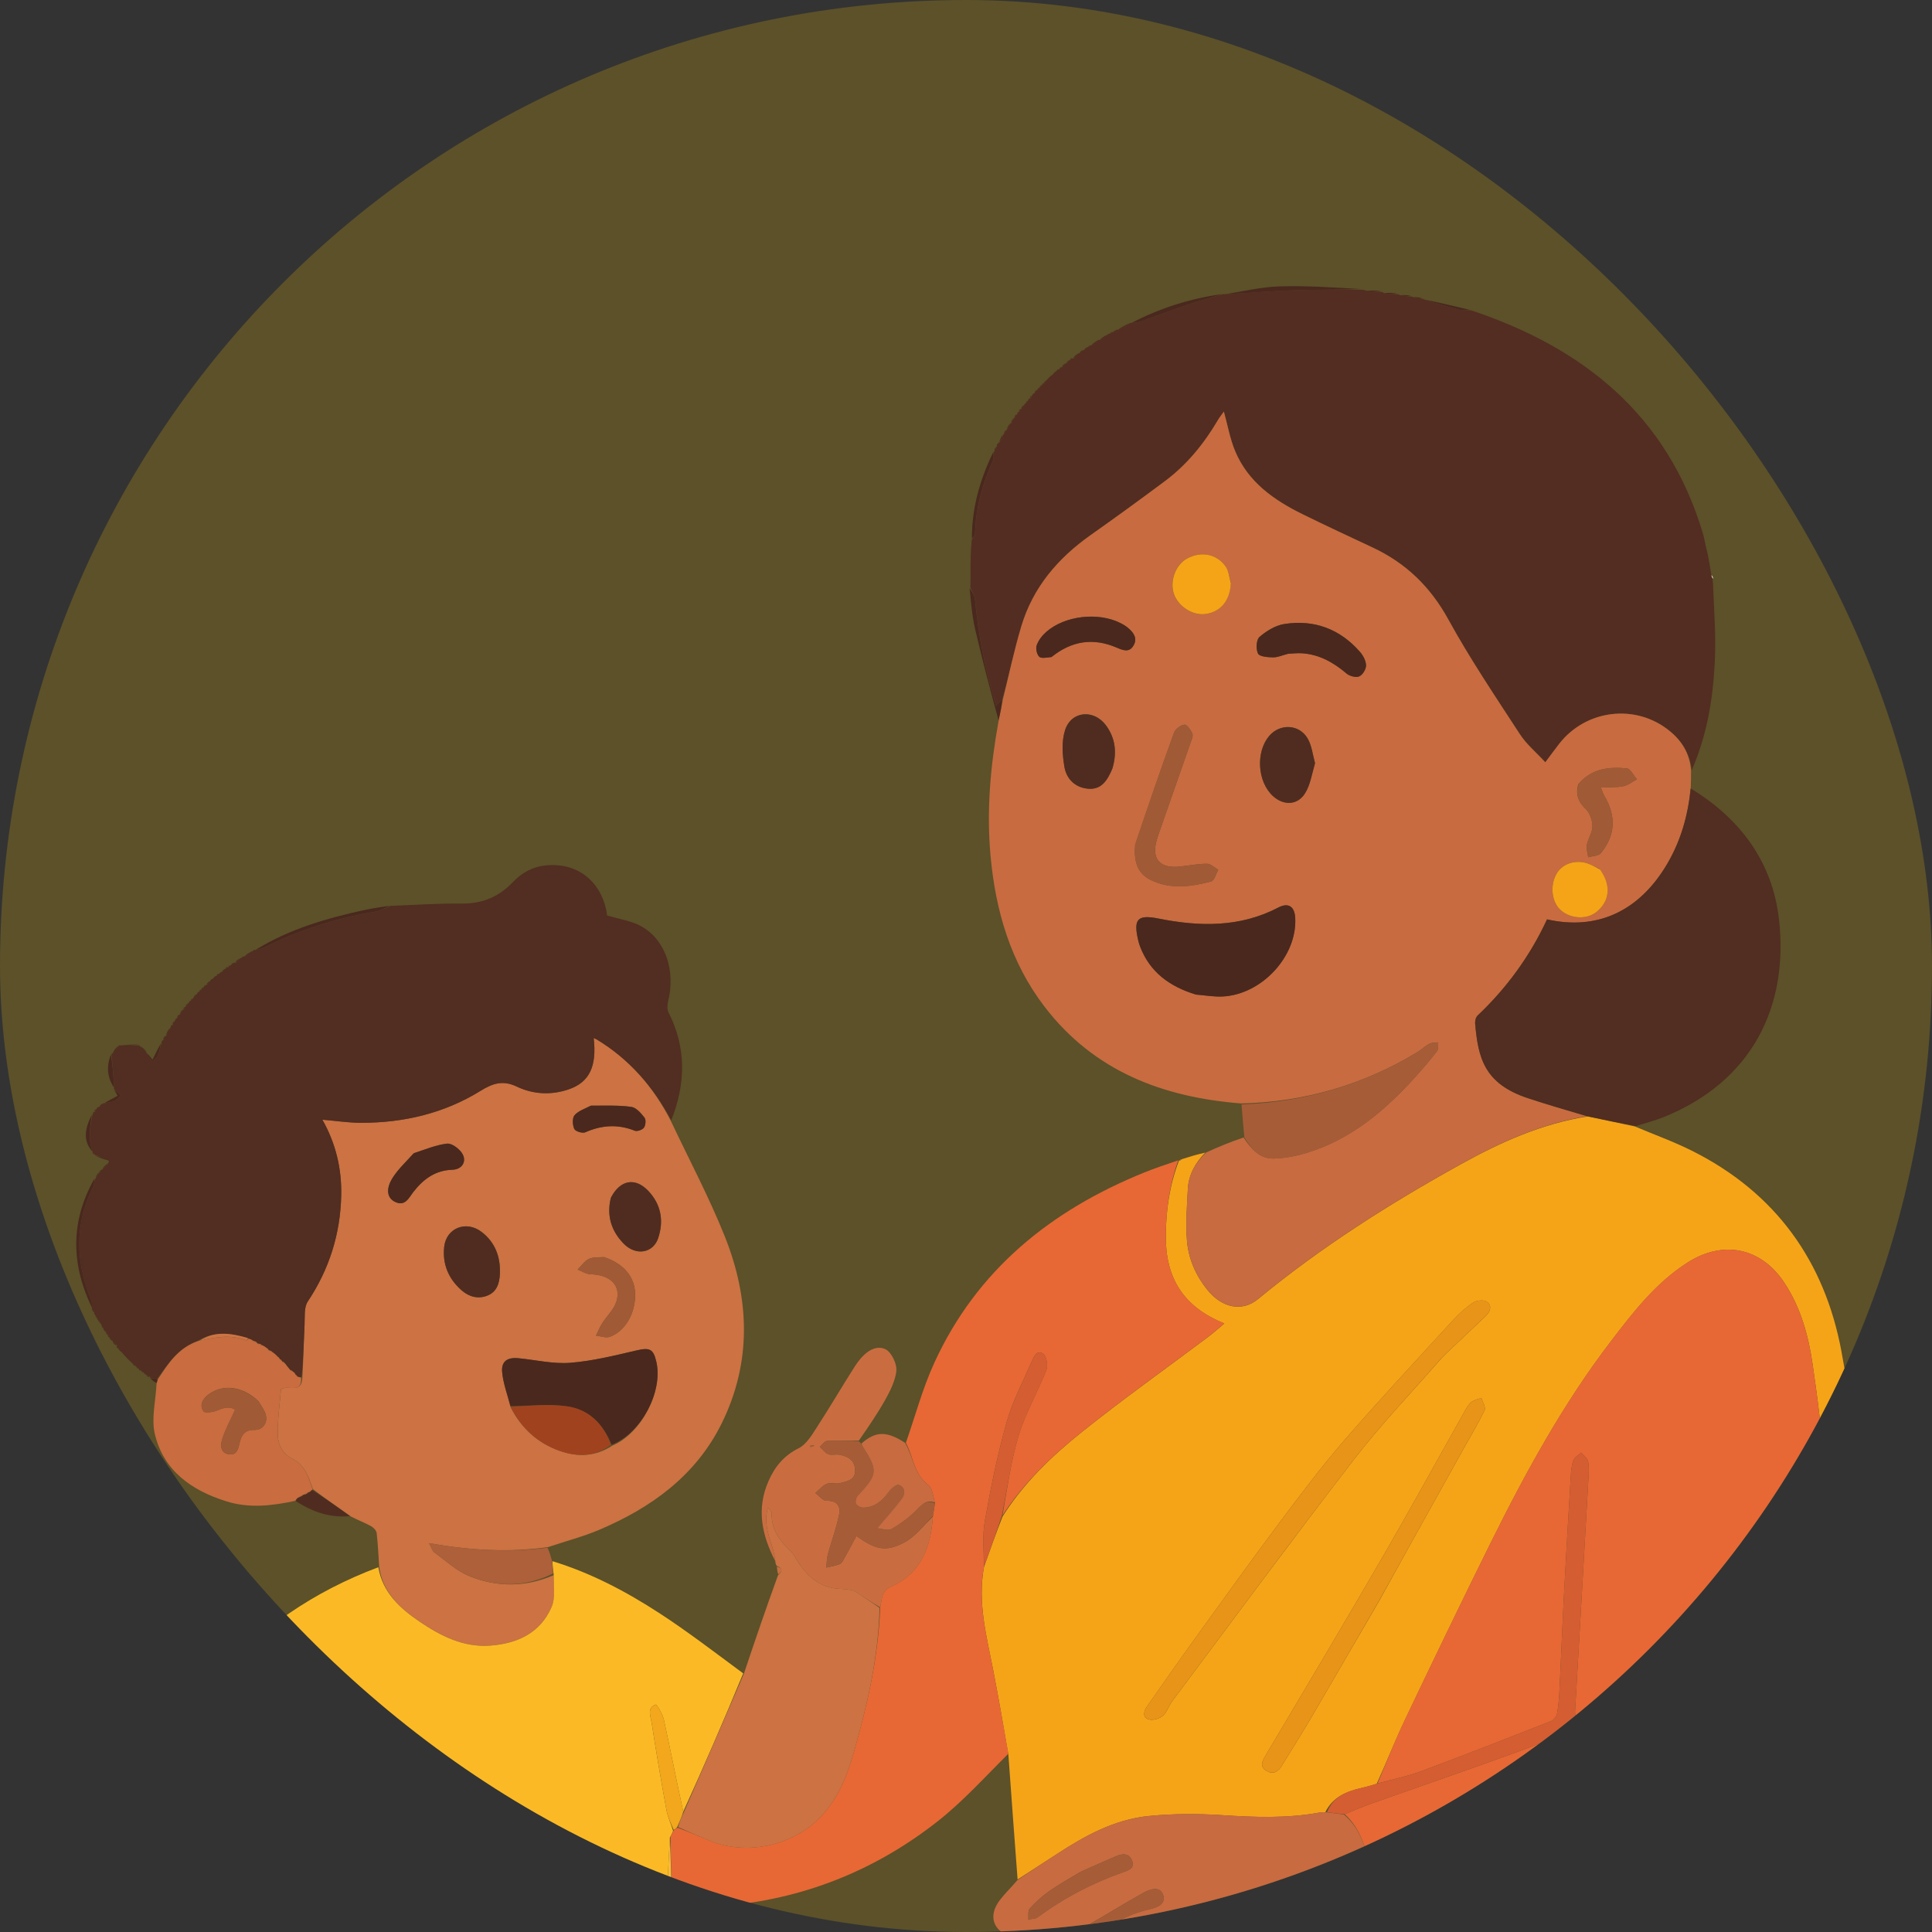 <svg width="88" height="88" viewBox="0 0 88 88" fill="none" xmlns="http://www.w3.org/2000/svg">
<rect x="0" y="0" width="88" height="88" fill="#333333" stroke="none"/>
<g clip-path="url(#clip0_6575_47464)">
<rect width="88" height="88" rx="44" fill="#FFCC00" fill-opacity="0.2"/>
<path d="M78.012 26.372C78.011 26.416 78.01 26.461 78.022 26.538C78.066 27.678 78.155 28.788 78.116 29.895C78.053 31.677 77.779 33.432 77.057 35.08C76.972 34.324 76.608 33.748 76.056 33.296C74.517 32.037 72.241 32.309 71.018 33.884C70.818 34.142 70.625 34.407 70.39 34.721C69.971 34.266 69.531 33.901 69.233 33.443C68.113 31.723 66.961 30.015 65.974 28.218C65.157 26.729 64.045 25.652 62.533 24.942C61.465 24.442 60.396 23.944 59.338 23.424C58.028 22.781 56.857 21.96 56.267 20.56C56.026 19.989 55.92 19.361 55.749 18.746C55.66 18.872 55.556 19 55.473 19.141C54.842 20.212 54.068 21.164 53.07 21.91C51.951 22.747 50.819 23.567 49.678 24.373C48.189 25.426 47.055 26.753 46.525 28.517C46.196 29.609 45.964 30.731 45.654 31.85C45.553 31.942 45.488 32.024 45.378 32.16C44.873 30.524 44.567 28.926 44.411 27.296C44.394 27.113 44.272 26.942 44.199 26.765C44.205 26.526 44.21 26.288 44.208 26.006C44.206 25.52 44.211 25.078 44.263 24.58C44.345 24.454 44.411 24.385 44.413 24.314C44.443 23.144 44.75 22.045 45.229 20.984C45.284 20.863 45.255 20.703 45.265 20.561C45.265 20.561 45.274 20.554 45.309 20.55C45.351 20.484 45.358 20.421 45.365 20.358C45.365 20.358 45.374 20.352 45.41 20.348C45.456 20.281 45.467 20.218 45.477 20.154C45.477 20.154 45.501 20.164 45.529 20.158C45.611 20.023 45.664 19.895 45.717 19.766C45.717 19.766 45.721 19.777 45.746 19.765C45.79 19.693 45.81 19.634 45.829 19.575C45.829 19.575 45.835 19.581 45.868 19.577C45.943 19.471 45.986 19.37 46.029 19.269C46.029 19.269 46.036 19.277 46.068 19.272C46.125 19.19 46.15 19.113 46.175 19.036C46.175 19.036 46.185 19.032 46.219 19.031C46.277 18.972 46.301 18.913 46.325 18.855C46.325 18.855 46.328 18.865 46.351 18.854C46.386 18.809 46.4 18.774 46.413 18.74C46.413 18.74 46.418 18.752 46.441 18.744C46.469 18.701 46.475 18.666 46.48 18.631C46.48 18.631 46.491 18.628 46.524 18.627C46.583 18.569 46.608 18.512 46.633 18.455C46.633 18.455 46.637 18.464 46.659 18.453C46.697 18.41 46.713 18.377 46.73 18.345C46.73 18.345 46.733 18.357 46.755 18.347C46.791 18.303 46.806 18.269 46.821 18.235C46.821 18.235 46.825 18.248 46.848 18.24C46.883 18.197 46.896 18.161 46.908 18.126C46.908 18.126 46.94 18.163 46.952 18.145C46.97 18.092 46.977 18.058 46.983 18.024C46.983 18.024 46.995 18.012 47.026 18.015C47.061 17.989 47.064 17.96 47.067 17.931C47.067 17.931 47.079 17.906 47.12 17.908C47.189 17.856 47.216 17.802 47.242 17.748C47.242 17.748 47.246 17.757 47.267 17.746C47.307 17.704 47.325 17.673 47.343 17.643C47.343 17.643 47.346 17.653 47.367 17.643C47.406 17.602 47.425 17.571 47.444 17.54C47.444 17.54 47.446 17.551 47.467 17.541C47.507 17.501 47.526 17.47 47.545 17.439C47.545 17.439 47.547 17.45 47.569 17.44C47.61 17.398 47.629 17.366 47.649 17.335C47.73 17.246 47.81 17.157 47.953 17.056C48.042 16.997 48.07 16.949 48.098 16.901C48.098 16.901 48.111 16.895 48.143 16.899C48.189 16.871 48.203 16.839 48.216 16.807C48.216 16.807 48.24 16.84 48.26 16.826C48.299 16.778 48.318 16.746 48.337 16.714C48.337 16.714 48.352 16.736 48.378 16.733C48.456 16.664 48.507 16.598 48.558 16.532C48.558 16.532 48.562 16.542 48.592 16.539C48.651 16.489 48.682 16.441 48.713 16.394C48.713 16.394 48.724 16.396 48.754 16.399C48.802 16.369 48.82 16.338 48.838 16.307C48.838 16.307 48.865 16.346 48.888 16.335C48.978 16.247 49.044 16.169 49.111 16.09C49.111 16.09 49.124 16.085 49.162 16.096C49.256 16.046 49.312 15.986 49.368 15.925C49.368 15.925 49.372 15.936 49.401 15.932C49.47 15.885 49.51 15.841 49.55 15.797C49.55 15.797 49.557 15.81 49.579 15.807C49.625 15.777 49.649 15.748 49.672 15.72C49.672 15.72 49.674 15.73 49.708 15.731C49.836 15.649 49.93 15.566 50.023 15.482C50.023 15.482 50.036 15.477 50.077 15.49C50.258 15.395 50.4 15.288 50.542 15.18C50.542 15.18 50.551 15.19 50.579 15.191C50.634 15.166 50.66 15.141 50.687 15.115C50.687 15.115 50.687 15.124 50.716 15.122C50.792 15.083 50.84 15.046 50.887 15.009C50.887 15.009 50.887 15.019 50.921 15.021C51.134 14.917 51.314 14.811 51.493 14.705C51.493 14.705 51.494 14.715 51.531 14.717C51.698 14.696 51.834 14.688 51.957 14.645C52.7 14.384 53.436 14.104 54.182 13.853C54.697 13.679 55.226 13.543 55.748 13.39C55.748 13.39 55.75 13.4 55.791 13.403C56.898 13.34 57.962 13.25 59.028 13.214C60.034 13.18 61.041 13.203 62.048 13.201C62.09 13.202 62.132 13.203 62.234 13.238C62.516 13.282 62.738 13.292 62.959 13.302C62.959 13.302 63.003 13.305 63.03 13.347C63.261 13.394 63.464 13.399 63.668 13.403C63.668 13.403 63.712 13.406 63.76 13.44C63.965 13.484 64.12 13.494 64.276 13.504C64.276 13.504 64.318 13.504 64.363 13.536C64.533 13.581 64.657 13.593 64.782 13.605C64.782 13.605 64.826 13.607 64.871 13.641C65.44 13.823 65.96 13.98 66.487 14.113C66.646 14.152 66.822 14.125 66.99 14.128C72.121 15.834 75.944 18.904 77.558 24.273C77.639 24.544 77.677 24.828 77.76 25.136C77.835 25.472 77.885 25.777 77.944 26.152C77.973 26.271 77.993 26.321 78.012 26.372Z" fill="#532D21"/>
<path d="M62.027 13.168C61.04 13.206 60.033 13.183 59.027 13.217C57.961 13.253 56.897 13.342 55.785 13.405C56.587 13.276 57.432 13.071 58.283 13.044C59.522 13.006 60.765 13.096 62.027 13.168Z" fill="#4A281E"/>
<path d="M55.701 13.391C55.222 13.544 54.694 13.68 54.179 13.853C53.433 14.104 52.697 14.385 51.954 14.646C51.831 14.689 51.695 14.696 51.523 14.716C52.804 14.05 54.191 13.594 55.701 13.391Z" fill="#4A281E"/>
<path d="M45.242 20.59C45.253 20.705 45.281 20.864 45.226 20.986C44.747 22.047 44.44 23.146 44.41 24.316C44.408 24.387 44.342 24.456 44.268 24.535C44.262 23.161 44.627 21.86 45.242 20.59Z" fill="#4A281E"/>
<path d="M66.952 14.114C66.819 14.125 66.643 14.153 66.484 14.113C65.957 13.98 65.436 13.823 64.889 13.648C65.548 13.781 66.233 13.94 66.952 14.114Z" fill="#4A281E"/>
<path d="M63.651 13.375C63.463 13.401 63.259 13.396 63.049 13.357C63.24 13.329 63.438 13.336 63.651 13.375Z" fill="#4A281E"/>
<path d="M51.456 14.711C51.312 14.812 51.132 14.917 50.914 15.019C51.057 14.916 51.239 14.816 51.456 14.711Z" fill="#4A281E"/>
<path d="M50.511 15.195C50.399 15.29 50.257 15.398 50.08 15.487C50.19 15.382 50.336 15.295 50.511 15.195Z" fill="#4A281E"/>
<path d="M62.941 13.271C62.735 13.293 62.513 13.283 62.262 13.246C62.463 13.225 62.694 13.232 62.941 13.271Z" fill="#4A281E"/>
<path d="M64.26 13.475C64.118 13.494 63.963 13.484 63.779 13.447C63.917 13.428 64.081 13.437 64.26 13.475Z" fill="#4A281E"/>
<path d="M49.993 15.5C49.927 15.569 49.834 15.652 49.701 15.732C49.763 15.657 49.864 15.586 49.993 15.5Z" fill="#4A281E"/>
<path d="M64.766 13.579C64.654 13.595 64.53 13.583 64.381 13.542C64.488 13.526 64.621 13.539 64.766 13.579Z" fill="#4A281E"/>
<path d="M45.686 19.785C45.66 19.896 45.607 20.025 45.516 20.151C45.537 20.034 45.598 19.918 45.686 19.785Z" fill="#4A281E"/>
<path d="M46 19.289C45.984 19.373 45.941 19.474 45.861 19.579C45.874 19.49 45.924 19.398 46 19.289Z" fill="#4A281E"/>
<path d="M49.084 16.109C49.044 16.174 48.977 16.252 48.873 16.322C48.91 16.25 48.984 16.186 49.084 16.109Z" fill="#4A281E"/>
<path d="M48.526 16.543C48.504 16.6 48.452 16.666 48.365 16.726C48.385 16.664 48.441 16.608 48.526 16.543Z" fill="#4A281E"/>
<path d="M46.15 19.059C46.145 19.115 46.12 19.192 46.059 19.272C46.058 19.21 46.094 19.145 46.15 19.059Z" fill="#4A281E"/>
<path d="M49.336 15.934C49.308 15.988 49.252 16.049 49.162 16.093C49.188 16.031 49.248 15.986 49.336 15.934Z" fill="#4A281E"/>
<path d="M49.518 15.805C49.506 15.84 49.466 15.884 49.393 15.928C49.402 15.89 49.446 15.852 49.518 15.805Z" fill="#4A281E"/>
<path d="M48.686 16.406C48.68 16.44 48.649 16.488 48.584 16.535C48.587 16.497 48.625 16.458 48.686 16.406Z" fill="#4A281E"/>
<path d="M48.072 16.918C48.067 16.951 48.04 16.999 47.978 17.049C47.98 17.012 48.014 16.972 48.072 16.918Z" fill="#4A281E"/>
<path d="M47.218 17.758C47.215 17.802 47.189 17.856 47.131 17.899C47.131 17.848 47.163 17.808 47.218 17.758Z" fill="#4A281E"/>
<path d="M46.604 18.469C46.604 18.514 46.579 18.571 46.52 18.623C46.517 18.573 46.548 18.527 46.604 18.469Z" fill="#4A281E"/>
<path d="M46.295 18.867C46.297 18.913 46.273 18.972 46.215 19.025C46.211 18.973 46.24 18.926 46.295 18.867Z" fill="#4A281E"/>
<path d="M45.802 19.594C45.807 19.635 45.787 19.694 45.737 19.764C45.731 19.721 45.755 19.667 45.802 19.594Z" fill="#4A281E"/>
<path d="M50.854 15.016C50.837 15.048 50.789 15.086 50.709 15.122C50.725 15.088 50.774 15.054 50.854 15.016Z" fill="#4A281E"/>
<path d="M45.455 20.176C45.464 20.22 45.454 20.283 45.407 20.345C45.392 20.294 45.414 20.244 45.455 20.176Z" fill="#4A281E"/>
<path d="M45.347 20.383C45.357 20.426 45.35 20.488 45.307 20.55C45.29 20.5 45.31 20.451 45.347 20.383Z" fill="#4A281E"/>
<path d="M50.659 15.117C50.658 15.14 50.632 15.165 50.578 15.183C50.578 15.157 50.605 15.139 50.659 15.117Z" fill="#4A281E"/>
<path d="M46.385 18.754C46.396 18.776 46.383 18.811 46.342 18.855C46.33 18.832 46.345 18.799 46.385 18.754Z" fill="#4A281E"/>
<path d="M46.46 18.645C46.473 18.665 46.468 18.7 46.433 18.741C46.408 18.713 46.42 18.684 46.46 18.645Z" fill="#4A281E"/>
<path d="M46.703 18.359C46.712 18.381 46.696 18.413 46.653 18.456C46.644 18.434 46.661 18.402 46.703 18.359Z" fill="#4A281E"/>
<path d="M46.791 18.25C46.801 18.273 46.786 18.307 46.744 18.349C46.732 18.326 46.749 18.294 46.791 18.25Z" fill="#4A281E"/>
<path d="M46.883 18.141C46.894 18.164 46.882 18.199 46.84 18.24C46.827 18.215 46.843 18.184 46.883 18.141Z" fill="#4A281E"/>
<path d="M46.96 18.039C46.972 18.06 46.966 18.094 46.931 18.129C46.906 18.1 46.919 18.073 46.96 18.039Z" fill="#4A281E"/>
<path d="M47.05 17.941C47.06 17.962 47.057 17.991 47.028 18.011C47.008 17.981 47.019 17.963 47.05 17.941Z" fill="#4A281E"/>
<path d="M47.315 17.656C47.322 17.677 47.303 17.707 47.259 17.748C47.252 17.728 47.271 17.697 47.315 17.656Z" fill="#4A281E"/>
<path d="M47.414 17.551C47.421 17.572 47.402 17.603 47.357 17.643C47.35 17.622 47.369 17.591 47.414 17.551Z" fill="#4A281E"/>
<path d="M47.518 17.453C47.525 17.474 47.506 17.505 47.46 17.545C47.453 17.523 47.473 17.493 47.518 17.453Z" fill="#4A281E"/>
<path d="M47.62 17.344C47.627 17.365 47.607 17.396 47.56 17.437C47.553 17.416 47.574 17.385 47.62 17.344Z" fill="#4A281E"/>
<path d="M48.812 16.316C48.817 16.341 48.799 16.372 48.752 16.396C48.738 16.359 48.76 16.337 48.812 16.316Z" fill="#4A281E"/>
<path d="M49.644 15.727C49.647 15.749 49.623 15.777 49.571 15.805C49.567 15.781 49.592 15.757 49.644 15.727Z" fill="#4A281E"/>
<path d="M48.194 16.82C48.2 16.845 48.187 16.876 48.146 16.898C48.131 16.863 48.149 16.842 48.194 16.82Z" fill="#4A281E"/>
<path d="M48.312 16.727C48.317 16.751 48.298 16.783 48.249 16.812C48.242 16.784 48.264 16.759 48.312 16.727Z" fill="#4A281E"/>
<path d="M74.461 51.306C75.343 51.679 76.249 52.004 77.103 52.434C80.872 54.333 83.104 57.437 83.871 61.532C84.3 63.825 84.584 66.165 84.69 68.495C84.976 74.777 85.132 81.065 85.337 87.351C85.366 88.226 85.29 88.298 84.405 88.298C82.178 88.298 79.952 88.298 77.707 88.27C78.268 88.024 78.886 87.874 79.418 87.574C81.018 86.67 81.697 85.112 82.17 83.446C82.891 80.908 83.076 78.287 83.154 75.676C83.24 72.765 83.17 69.846 83.068 66.935C83.011 65.331 82.794 63.728 82.562 62.137C82.371 60.822 82.015 59.538 81.26 58.406C80.201 56.818 78.478 56.478 76.867 57.507C75.43 58.425 74.406 59.748 73.398 61.065C71.209 63.921 69.49 67.068 67.895 70.283C66.573 72.95 65.281 75.633 64 78.321C63.544 79.276 63.159 80.264 62.706 81.251C62.46 81.322 62.252 81.387 62.04 81.434C61.347 81.59 60.717 81.834 60.362 82.548C60.251 82.551 60.182 82.545 60.117 82.557C58.631 82.833 57.143 82.775 55.643 82.677C54.543 82.606 53.425 82.609 52.328 82.717C50.769 82.87 49.418 83.615 48.125 84.459C47.535 84.845 46.942 85.225 46.35 85.607C46.21 83.743 46.07 81.879 45.931 79.928C45.702 78.59 45.484 77.336 45.242 76.087C44.943 74.542 44.519 73.01 44.82 71.373C45.096 70.588 45.365 69.842 45.664 69.077C46.636 67.536 47.918 66.313 49.294 65.213C51.168 63.715 53.126 62.324 55.045 60.883C55.289 60.7 55.514 60.493 55.768 60.281C53.908 59.536 53.089 58.215 53.101 56.297C53.109 55.106 53.276 53.962 53.705 52.854C53.705 52.854 53.717 52.863 53.737 52.866C53.781 52.845 53.805 52.822 53.829 52.799C54.176 52.69 54.524 52.58 54.898 52.501C54.442 52.968 54.139 53.505 54.105 54.157C54.063 54.945 54 55.741 54.066 56.524C54.135 57.333 54.457 58.08 54.978 58.732C55.661 59.586 56.579 59.769 57.31 59.166C60.177 56.802 63.302 54.82 66.545 53.026C68.344 52.03 70.216 51.184 72.314 50.852C73.057 51.006 73.759 51.156 74.461 51.306ZM65.672 61.849C65.768 61.754 65.861 61.657 65.959 61.564C66.533 61.021 67.112 60.483 67.681 59.936C67.887 59.737 67.972 59.458 67.717 59.287C67.578 59.194 67.259 59.228 67.104 59.33C66.771 59.55 66.465 59.826 66.195 60.121C64.528 61.941 62.844 63.746 61.227 65.61C60.186 66.812 59.228 68.088 58.274 69.362C56.988 71.08 55.736 72.824 54.48 74.564C53.724 75.611 52.985 76.67 52.244 77.728C52.096 77.94 52.027 78.22 52.322 78.315C52.506 78.374 52.808 78.286 52.963 78.153C53.157 77.988 53.236 77.695 53.396 77.481C56.148 73.804 58.872 70.105 61.677 66.468C62.904 64.878 64.302 63.419 65.672 61.849ZM62.839 72.882C63.286 72.072 63.73 71.261 64.179 70.453C65.003 68.968 65.829 67.485 66.655 66.002C66.982 65.415 67.332 64.838 67.621 64.233C67.684 64.1 67.53 63.863 67.476 63.673C67.32 63.734 67.137 63.763 67.015 63.865C66.879 63.98 66.786 64.154 66.696 64.314C65.459 66.511 64.249 68.723 62.985 70.904C61.225 73.941 59.429 76.957 57.636 79.974C57.475 80.245 57.381 80.474 57.686 80.659C57.961 80.827 58.202 80.725 58.369 80.452C58.834 79.693 59.311 78.941 59.761 78.173C60.779 76.433 61.783 74.684 62.839 72.882Z" fill="#F5A418"/>
<path d="M72.273 50.844C70.216 51.181 68.343 52.027 66.544 53.023C63.301 54.817 60.176 56.799 57.309 59.163C56.578 59.766 55.661 59.583 54.978 58.729C54.456 58.077 54.135 57.33 54.066 56.521C53.999 55.738 54.062 54.942 54.104 54.154C54.138 53.503 54.442 52.965 54.938 52.495C55.498 52.237 56.045 52.013 56.642 51.812C57 52.347 57.395 52.788 58.031 52.769C58.542 52.754 59.065 52.651 59.556 52.499C61.529 51.886 63.053 50.61 64.413 49.111C64.774 48.715 65.123 48.306 65.452 47.883C65.525 47.79 65.493 47.616 65.51 47.478C65.372 47.498 65.218 47.484 65.102 47.545C64.911 47.645 64.752 47.806 64.567 47.919C62.102 49.415 59.427 50.194 56.544 50.261C52.97 49.985 49.831 48.792 47.581 45.858C46.031 43.836 45.341 41.474 45.116 38.961C44.934 36.93 45.106 34.921 45.482 32.848C45.565 32.462 45.625 32.151 45.685 31.84C45.961 30.731 46.193 29.61 46.522 28.517C47.052 26.753 48.186 25.427 49.675 24.374C50.816 23.568 51.947 22.747 53.066 21.911C54.065 21.164 54.839 20.213 55.47 19.141C55.553 19 55.657 18.872 55.745 18.746C55.917 19.362 56.023 19.989 56.264 20.56C56.854 21.96 58.025 22.781 59.335 23.425C60.393 23.945 61.462 24.442 62.53 24.943C64.042 25.653 65.153 26.73 65.971 28.219C66.957 30.016 68.11 31.723 69.229 33.444C69.527 33.901 69.968 34.266 70.387 34.721C70.622 34.407 70.814 34.143 71.015 33.884C72.238 32.309 74.514 32.037 76.052 33.297C76.605 33.748 76.969 34.325 77.025 35.108C77.027 35.367 77.022 35.58 77.011 35.876C76.883 37.162 76.557 38.295 75.94 39.347C74.682 41.492 72.765 42.4 70.465 41.878C69.698 43.533 68.638 44.995 67.303 46.258C67.222 46.335 67.18 46.501 67.19 46.62C67.325 48.18 67.601 49.357 69.578 50.017C70.469 50.315 71.374 50.57 72.273 50.844ZM54.5 45.306C54.901 45.336 55.304 45.41 55.702 45.388C57.491 45.29 59.091 43.538 58.995 41.809C58.966 41.287 58.685 41.097 58.227 41.336C56.473 42.251 54.635 42.212 52.768 41.839C51.817 41.649 51.613 41.855 51.843 42.829C51.866 42.927 51.895 43.025 51.931 43.119C52.377 44.28 53.269 44.933 54.5 45.306ZM51.703 38.493C51.654 39.151 51.747 39.756 52.414 40.081C53.316 40.521 54.251 40.39 55.167 40.148C55.312 40.109 55.385 39.801 55.491 39.617C55.318 39.52 55.145 39.343 54.972 39.343C54.557 39.342 54.142 39.43 53.726 39.473C52.811 39.568 52.429 39.104 52.697 38.228C52.722 38.148 52.746 38.067 52.774 37.988C53.257 36.608 53.741 35.229 54.22 33.849C54.269 33.707 54.357 33.531 54.311 33.417C54.243 33.249 54.057 32.994 53.948 33.007C53.775 33.028 53.538 33.207 53.477 33.373C52.869 35.044 52.292 36.725 51.703 38.493ZM58.706 29.771C58.906 29.764 59.107 29.741 59.306 29.754C60.098 29.807 60.742 30.175 61.337 30.68C61.475 30.797 61.76 30.871 61.91 30.807C62.064 30.741 62.223 30.481 62.221 30.308C62.218 30.098 62.089 29.855 61.943 29.689C61.029 28.646 59.861 28.209 58.5 28.421C58.096 28.484 57.684 28.737 57.368 29.01C57.221 29.137 57.198 29.567 57.3 29.767C57.373 29.909 57.748 29.937 57.989 29.94C58.199 29.943 58.411 29.841 58.706 29.771ZM59.896 34.731C59.789 34.364 59.748 33.959 59.562 33.638C59.178 32.977 58.295 32.945 57.806 33.523C57.19 34.254 57.273 35.603 57.974 36.251C58.461 36.7 59.102 36.686 59.447 36.124C59.683 35.742 59.752 35.258 59.896 34.731ZM50.679 34.975C50.879 34.288 50.813 33.637 50.387 33.051C49.836 32.289 48.798 32.37 48.513 33.256C48.349 33.767 48.391 34.383 48.484 34.927C48.581 35.492 48.994 35.893 49.607 35.924C50.192 35.955 50.451 35.519 50.679 34.975ZM56.062 26.527C55.983 26.278 55.962 25.987 55.815 25.788C55.391 25.216 54.685 25.101 54.06 25.446C53.552 25.728 53.279 26.442 53.457 27.021C53.637 27.605 54.308 28.048 54.898 27.972C55.584 27.883 56.019 27.375 56.062 26.527ZM47.916 29.91C48.811 29.189 49.79 29.04 50.849 29.49C51.144 29.616 51.442 29.749 51.64 29.386C51.818 29.061 51.627 28.805 51.38 28.598C51.278 28.512 51.16 28.441 51.04 28.381C50.025 27.867 48.506 28.037 47.657 28.781C47.473 28.942 47.305 29.16 47.223 29.385C47.169 29.536 47.225 29.806 47.337 29.912C47.436 30.006 47.68 29.946 47.916 29.91ZM72.853 39.575C72.672 39.491 72.498 39.389 72.31 39.326C71.772 39.147 71.205 39.326 70.932 39.745C70.609 40.241 70.649 40.982 71.02 41.385C71.441 41.843 72.245 41.917 72.713 41.541C73.326 41.049 73.4 40.331 72.853 39.575ZM71.886 35.724C71.762 36.172 71.879 36.515 72.228 36.848C72.415 37.027 72.532 37.363 72.535 37.63C72.537 37.911 72.337 38.188 72.281 38.478C72.246 38.658 72.317 38.857 72.34 39.047C72.537 38.987 72.813 38.989 72.921 38.856C73.589 38.03 73.62 37.157 73.07 36.245C73.022 36.165 72.998 36.072 72.915 35.869C73.307 35.851 73.635 35.872 73.945 35.809C74.162 35.765 74.355 35.605 74.559 35.497C74.407 35.324 74.268 35.015 74.101 35C73.304 34.926 72.515 34.984 71.886 35.724Z" fill="#C86B40"/>
<path d="M62.741 81.234C63.158 80.261 63.543 79.273 63.998 78.318C65.28 75.631 66.571 72.947 67.894 70.28C69.488 67.066 71.208 63.918 73.396 61.062C74.405 59.745 75.428 58.422 76.865 57.505C78.476 56.476 80.2 56.815 81.259 58.404C82.013 59.535 82.37 60.819 82.561 62.135C82.792 63.725 83.01 65.328 83.066 66.932C83.169 69.844 83.238 72.763 83.152 75.673C83.075 78.284 82.889 80.905 82.169 83.443C81.696 85.11 81.016 86.667 79.417 87.571C78.884 87.872 78.266 88.022 77.66 88.261C77.583 88.292 77.534 88.303 77.419 88.283C76.8 88.366 76.247 88.48 75.694 88.594C75.677 88.6 75.659 88.606 75.583 88.582C75.341 88.542 75.157 88.513 74.975 88.524C73.288 88.62 71.603 88.719 69.917 88.832C69.748 88.843 69.585 88.954 69.419 89.019C69.373 89.024 69.326 89.029 69.216 88.998C68.216 88.916 67.281 88.85 66.345 88.832C65.785 88.822 65.222 88.889 64.661 88.921C64.615 88.924 64.569 88.928 64.479 88.884C64.367 88.799 64.299 88.733 64.228 88.729C63.46 88.686 62.691 88.653 61.939 88.587C62.715 87.514 62.73 86.327 62.448 85.167C62.227 84.263 61.998 83.304 61.248 82.633C61.668 82.463 62.05 82.297 62.442 82.158C64.688 81.362 66.943 80.592 69.18 79.773C70.301 79.364 71.383 78.828 72.628 79.006C73.422 79.12 74.215 79.24 75.007 79.371C75.304 79.42 75.609 79.49 75.674 79.081C75.734 78.706 75.435 78.635 75.161 78.605C74.147 78.494 73.132 78.384 72.116 78.304C71.831 78.281 71.724 78.192 71.743 77.912C71.783 77.327 71.812 76.741 71.846 76.156C71.912 75.001 71.979 73.847 72.046 72.692C72.148 70.918 72.252 69.144 72.35 67.371C72.364 67.102 72.388 66.824 72.336 66.564C72.306 66.416 72.131 66.297 72.022 66.165C71.898 66.281 71.716 66.375 71.663 66.518C71.579 66.748 71.561 67.008 71.546 67.258C71.439 69.015 71.334 70.772 71.242 72.529C71.164 74.003 71.107 75.478 71.033 76.953C71.015 77.32 70.989 77.69 70.922 78.05C70.898 78.181 70.766 78.348 70.643 78.396C68.674 79.17 66.705 79.943 64.722 80.68C64.082 80.918 63.402 81.052 62.741 81.234Z" fill="#E76835"/>
<path d="M17.272 71.378C17.237 70.86 17.216 70.339 17.156 69.824C17.142 69.709 17.009 69.573 16.896 69.512C16.617 69.36 16.318 69.246 15.979 69.072C15.37 68.64 14.811 68.253 14.252 67.828C14.054 67.263 13.874 66.72 13.322 66.448C12.883 66.232 12.67 65.819 12.656 65.407C12.631 64.693 12.744 63.974 12.798 63.282C13.11 63.058 13.758 63.524 13.773 62.724C13.821 61.903 13.835 61.118 13.873 60.334C13.89 59.978 13.841 59.548 14.017 59.283C15.001 57.809 15.507 56.194 15.543 54.439C15.568 53.235 15.297 52.081 14.684 51C15.307 51.053 15.874 51.141 16.442 51.142C18.381 51.144 20.218 50.717 21.882 49.69C22.422 49.356 22.892 49.179 23.545 49.494C24.282 49.848 25.111 49.892 25.912 49.615C26.849 49.291 27.191 48.57 27.042 47.281C27.092 47.304 27.139 47.319 27.181 47.345C28.675 48.248 29.769 49.516 30.558 51.06C31.383 52.808 32.295 54.522 33.012 56.313C34.145 59.144 34.254 62.029 32.875 64.827C31.699 67.213 29.665 68.677 27.278 69.688C26.553 69.994 25.783 70.192 24.965 70.468C23.145 70.724 21.402 70.616 19.544 70.291C19.661 70.504 19.693 70.645 19.781 70.708C20.308 71.088 20.803 71.558 21.391 71.795C22.645 72.3 23.939 72.3 25.221 71.746C25.215 72.257 25.306 72.79 25.124 73.204C24.606 74.385 23.566 74.862 22.332 74.954C21.103 75.046 20.066 74.51 19.098 73.853C18.212 73.251 17.43 72.535 17.272 71.378ZM23.265 64.11C23.753 65.061 24.503 65.738 25.502 66.086C26.291 66.361 27.096 66.366 27.895 65.845C29.2 65.295 30.202 63.397 29.901 62.044C29.764 61.429 29.591 61.372 28.979 61.514C27.985 61.746 26.982 61.995 25.97 62.074C25.195 62.134 24.4 61.941 23.613 61.865C23.11 61.816 22.828 62.007 22.875 62.503C22.923 63.023 23.119 63.53 23.265 64.11ZM22.773 57.982C22.799 57.226 22.546 56.584 21.946 56.117C21.241 55.569 20.329 55.927 20.234 56.788C20.147 57.579 20.432 58.248 21.026 58.77C21.364 59.065 21.778 59.18 22.204 59.01C22.608 58.849 22.752 58.487 22.773 57.982ZM27.818 54.588C27.622 55.394 27.857 56.088 28.422 56.659C28.968 57.211 29.748 57.081 29.977 56.402C30.244 55.614 30.116 54.868 29.537 54.252C28.938 53.615 28.25 53.732 27.818 54.588ZM18.826 52.544C18.517 52.896 18.166 53.221 17.91 53.608C17.573 54.118 17.617 54.537 17.962 54.726C18.448 54.992 18.627 54.55 18.837 54.282C19.296 53.695 19.836 53.304 20.614 53.279C21.067 53.264 21.288 52.87 21.03 52.503C20.887 52.299 20.569 52.066 20.359 52.09C19.858 52.15 19.376 52.355 18.826 52.544ZM27.508 57.257C27.277 57.281 27.018 57.249 26.821 57.343C26.62 57.439 26.479 57.66 26.312 57.826C26.511 57.901 26.708 58.037 26.908 58.041C27.794 58.06 28.308 58.553 28.076 59.29C27.962 59.649 27.642 59.941 27.431 60.273C27.319 60.449 27.241 60.647 27.148 60.835C27.361 60.857 27.601 60.954 27.781 60.888C28.492 60.624 28.954 59.793 28.929 58.923C28.907 58.16 28.416 57.561 27.508 57.257ZM26.891 50.364C26.645 50.502 26.344 50.594 26.172 50.795C26.062 50.923 26.078 51.243 26.16 51.421C26.21 51.531 26.531 51.63 26.659 51.573C27.409 51.243 28.144 51.193 28.912 51.5C29.023 51.544 29.259 51.462 29.332 51.361C29.41 51.253 29.432 51.002 29.358 50.907C29.2 50.703 28.98 50.446 28.756 50.415C28.17 50.334 27.568 50.363 26.891 50.364Z" fill="#CC7243"/>
<path d="M17.233 71.386C17.428 72.535 18.21 73.251 19.096 73.853C20.064 74.511 21.101 75.046 22.33 74.955C23.565 74.863 24.604 74.386 25.122 73.205C25.304 72.791 25.213 72.258 25.219 71.704C25.181 71.455 25.17 71.282 25.16 71.109C26.911 71.642 28.517 72.49 30.039 73.48C31.335 74.323 32.563 75.269 33.852 76.22C32.971 78.362 32.06 80.454 31.121 82.52C30.812 81.105 30.542 79.713 30.238 78.329C30.182 78.073 29.912 77.626 29.873 77.64C29.452 77.79 29.633 78.165 29.677 78.448C29.885 79.782 30.112 81.113 30.355 82.441C30.413 82.756 30.558 83.055 30.659 83.395C30.617 83.508 30.578 83.585 30.512 83.694C30.438 84.966 30.387 86.207 30.348 87.449C30.33 88.029 30.254 88.116 29.663 88.118C28.371 88.12 27.079 88.118 25.787 88.118C21.607 88.118 17.426 88.12 13.245 88.114C13.071 88.113 12.898 88.044 12.727 87.968C12.959 87.203 13.189 86.476 13.421 85.745C12.244 85.488 11.13 85.244 10.017 85.003C8.869 84.754 7.721 84.507 6.573 84.26C6.111 84.081 6.029 83.81 6.192 83.319C7.015 80.841 8.038 78.477 9.787 76.492C11.829 74.173 14.305 72.482 17.233 71.386ZM15.688 81.213C15.714 81.083 15.784 80.942 15.758 80.824C15.719 80.653 15.61 80.497 15.531 80.335C15.404 80.461 15.269 80.579 15.155 80.715C15.105 80.775 15.089 80.869 15.073 80.951C14.782 82.457 14.498 83.965 14.2 85.47C14.153 85.706 14.103 85.955 14.409 85.962C14.554 85.966 14.791 85.771 14.836 85.621C14.97 85.177 15.031 84.709 15.117 84.251C15.303 83.267 15.488 82.284 15.688 81.213Z" fill="#FBBA25"/>
<path d="M30.574 51.029C29.768 49.517 28.674 48.249 27.18 47.346C27.138 47.32 27.091 47.305 27.041 47.282C27.19 48.571 26.848 49.292 25.911 49.616C25.111 49.893 24.281 49.849 23.544 49.495C22.891 49.18 22.421 49.357 21.881 49.691C20.217 50.718 18.38 51.145 16.441 51.143C15.873 51.142 15.306 51.054 14.684 51.001C15.296 52.081 15.567 53.236 15.542 54.44C15.506 56.196 15 57.81 14.017 59.284C13.84 59.549 13.89 59.979 13.872 60.334C13.834 61.119 13.82 61.904 13.738 62.718C13.636 62.734 13.592 62.721 13.538 62.683C13.5 62.635 13.473 62.612 13.438 62.57C13.415 62.524 13.393 62.508 13.35 62.475C13.303 62.434 13.27 62.418 13.211 62.388C13.114 62.279 13.043 62.186 12.955 62.069C12.905 62.027 12.871 62.009 12.837 61.995C12.836 61.999 12.843 61.995 12.835 61.969C12.797 61.925 12.767 61.907 12.736 61.893C12.734 61.897 12.742 61.895 12.732 61.869C12.693 61.823 12.664 61.802 12.621 61.756C12.545 61.686 12.483 61.642 12.404 61.574C12.335 61.528 12.283 61.505 12.229 61.486C12.228 61.49 12.236 61.489 12.226 61.465C12.186 61.422 12.156 61.405 12.111 61.365C12.047 61.322 11.998 61.303 11.927 61.259C11.845 61.216 11.785 61.197 11.723 61.183C11.722 61.188 11.729 61.182 11.713 61.155C11.639 61.105 11.582 61.082 11.504 61.038C11.431 61.004 11.377 60.989 11.292 60.95C10.502 60.719 9.749 60.618 9 61.077C8.115 61.394 7.659 62.112 7.159 62.808C7.021 62.782 6.921 62.771 6.82 62.76C6.836 62.749 6.851 62.738 6.843 62.709C6.761 62.666 6.704 62.641 6.646 62.616C6.646 62.616 6.654 62.613 6.642 62.591C6.598 62.554 6.566 62.538 6.533 62.522C6.533 62.522 6.545 62.519 6.535 62.497C6.491 62.462 6.456 62.449 6.421 62.435C6.421 62.435 6.435 62.429 6.426 62.406C6.383 62.375 6.347 62.366 6.312 62.358C6.312 62.358 6.313 62.348 6.312 62.321C6.279 62.288 6.247 62.283 6.215 62.277C6.215 62.277 6.201 62.266 6.202 62.228C6.147 62.163 6.091 62.135 6.036 62.107C5.879 61.96 5.723 61.812 5.552 61.601C5.489 61.509 5.441 61.48 5.393 61.451C5.393 61.451 5.394 61.44 5.396 61.41C5.367 61.363 5.335 61.346 5.303 61.328C5.317 61.319 5.331 61.309 5.333 61.278C5.254 61.206 5.188 61.154 5.122 61.103C5.122 61.103 5.134 61.096 5.131 61.068C5.081 61.011 5.034 60.983 4.987 60.955C4.987 60.955 4.979 60.94 4.985 60.907C4.961 60.853 4.932 60.833 4.903 60.812C4.903 60.812 4.916 60.807 4.911 60.785C4.878 60.739 4.849 60.716 4.82 60.693C4.82 60.693 4.83 60.691 4.828 60.662C4.782 60.592 4.739 60.551 4.695 60.51C4.695 60.51 4.709 60.504 4.706 60.482C4.676 60.436 4.649 60.411 4.621 60.387C4.621 60.387 4.631 60.386 4.63 60.351C4.514 60.151 4.397 59.985 4.281 59.82C4.281 59.82 4.285 59.812 4.294 59.777C4.261 59.701 4.218 59.66 4.176 59.62C4.176 59.62 4.18 59.611 4.193 59.57C4.191 59.431 4.195 59.326 4.159 59.237C3.455 57.504 3.381 55.783 4.239 54.073C4.297 53.959 4.295 53.816 4.321 53.686C4.321 53.686 4.328 53.695 4.36 53.691C4.436 53.586 4.481 53.486 4.526 53.385C4.526 53.385 4.53 53.392 4.551 53.38C4.588 53.337 4.605 53.305 4.621 53.273C4.621 53.273 4.624 53.283 4.656 53.283C4.769 53.181 4.851 53.079 4.933 52.977C4.933 52.977 4.941 52.93 4.967 52.883C4.766 52.758 4.539 52.679 4.312 52.601C4.312 52.601 4.322 52.597 4.312 52.575C4.271 52.535 4.24 52.516 4.209 52.497C4.209 52.497 4.22 52.494 4.221 52.457C4.004 51.864 4.108 51.306 4.217 50.748C4.217 50.748 4.221 50.756 4.243 50.744C4.275 50.697 4.286 50.662 4.296 50.627C4.296 50.627 4.315 50.651 4.333 50.637C4.359 50.589 4.366 50.554 4.374 50.519C4.374 50.519 4.385 50.517 4.415 50.517C4.455 50.483 4.465 50.45 4.476 50.417C4.476 50.417 4.486 50.413 4.523 50.421C4.615 50.367 4.67 50.304 4.725 50.242C4.725 50.242 4.729 50.253 4.765 50.253C4.948 50.221 5.105 50.212 5.238 50.15C5.346 50.099 5.423 49.984 5.513 49.897C5.405 49.801 5.298 49.706 5.19 49.61C5.19 49.61 5.186 49.596 5.201 49.551C5.171 49.002 5.126 48.5 5.08 47.997C5.08 47.997 5.087 47.988 5.124 47.989C5.251 47.863 5.341 47.736 5.431 47.608C5.431 47.608 5.438 47.621 5.479 47.621C5.804 47.619 6.087 47.617 6.37 47.615C6.37 47.615 6.361 47.622 6.363 47.653C6.469 47.762 6.573 47.84 6.677 47.917C6.677 47.917 6.665 47.923 6.665 47.958C6.759 48.103 6.853 48.214 6.947 48.325C7.031 48.241 7.149 48.171 7.193 48.07C7.27 47.893 7.302 47.696 7.354 47.507C7.354 47.507 7.358 47.516 7.379 47.503C7.4 47.456 7.401 47.421 7.402 47.386C7.402 47.386 7.411 47.378 7.447 47.375C7.494 47.309 7.505 47.247 7.516 47.184C7.516 47.184 7.542 47.196 7.569 47.189C7.651 47.055 7.706 46.928 7.761 46.8C7.761 46.8 7.765 46.809 7.786 46.796C7.816 46.748 7.824 46.712 7.832 46.676C7.832 46.676 7.85 46.707 7.873 46.69C7.917 46.614 7.938 46.553 7.96 46.494C7.96 46.494 7.963 46.503 7.986 46.492C8.019 46.445 8.03 46.41 8.041 46.374C8.041 46.374 8.046 46.388 8.073 46.38C8.123 46.314 8.146 46.255 8.169 46.197C8.169 46.197 8.175 46.205 8.207 46.201C8.273 46.121 8.308 46.046 8.342 45.971C8.342 45.971 8.373 45.996 8.386 45.982C8.405 45.932 8.411 45.898 8.418 45.863C8.418 45.863 8.428 45.859 8.461 45.859C8.521 45.802 8.547 45.746 8.574 45.69C8.574 45.69 8.577 45.699 8.598 45.687C8.637 45.645 8.655 45.614 8.673 45.582C8.673 45.582 8.675 45.593 8.696 45.583C8.735 45.541 8.753 45.509 8.77 45.477C8.77 45.477 8.773 45.487 8.804 45.486C8.877 45.413 8.919 45.34 8.96 45.268C8.96 45.268 8.968 45.281 8.99 45.272C9.029 45.23 9.046 45.197 9.062 45.163C9.062 45.163 9.067 45.176 9.09 45.169C9.13 45.129 9.147 45.095 9.164 45.062C9.164 45.062 9.168 45.075 9.191 45.068C9.231 45.028 9.248 44.994 9.265 44.961C9.265 44.961 9.27 44.974 9.292 44.967C9.333 44.927 9.351 44.895 9.369 44.862C9.369 44.862 9.376 44.876 9.406 44.875C9.486 44.805 9.536 44.736 9.586 44.666C9.588 44.632 9.604 44.608 9.691 44.586C9.78 44.532 9.813 44.484 9.845 44.436C9.845 44.436 9.855 44.444 9.884 44.444C9.931 44.413 9.95 44.382 9.968 44.35C9.968 44.35 9.981 44.366 10.001 44.359C10.043 44.323 10.065 44.292 10.086 44.262C10.086 44.262 10.089 44.273 10.119 44.272C10.176 44.225 10.204 44.179 10.233 44.132C10.233 44.132 10.248 44.121 10.282 44.128C10.333 44.104 10.351 44.074 10.368 44.044C10.368 44.044 10.401 44.067 10.413 44.057C10.447 44.019 10.47 43.99 10.493 43.961C10.493 43.961 10.495 43.971 10.525 43.97C10.592 43.924 10.63 43.878 10.667 43.833C10.681 43.846 10.695 43.861 10.725 43.865C10.817 43.781 10.892 43.706 10.968 43.631C10.968 43.631 10.966 43.653 10.997 43.647C11.053 43.613 11.078 43.585 11.102 43.557C11.102 43.557 11.104 43.567 11.138 43.569C11.271 43.488 11.37 43.406 11.469 43.323C11.469 43.323 11.479 43.342 11.506 43.339C11.559 43.309 11.585 43.283 11.611 43.258C11.611 43.258 11.612 43.267 11.647 43.268C11.794 43.237 11.914 43.225 12.016 43.174C13.627 42.361 15.326 41.825 17.105 41.525C17.342 41.485 17.564 41.351 17.794 41.261C18.876 41.222 19.959 41.143 21.041 41.156C21.974 41.166 22.727 40.845 23.356 40.184C23.765 39.753 24.256 39.48 24.848 39.419C26.252 39.274 27.339 40.09 27.619 41.485C27.638 41.581 27.649 41.678 27.652 41.697C28.201 41.863 28.732 41.938 29.177 42.175C30.302 42.777 30.784 44.203 30.431 45.609C30.39 45.77 30.382 45.981 30.453 46.121C31.267 47.728 31.239 49.352 30.574 51.029Z" fill="#522D21"/>
<path d="M30.539 83.66C30.578 83.582 30.616 83.505 30.682 83.382C30.751 83.307 30.794 83.278 30.877 83.251C31.392 83.451 31.863 83.655 32.34 83.848C33.975 84.512 35.999 84.089 37.247 82.888C38.129 82.04 38.563 80.964 38.887 79.83C39.504 77.673 40.007 75.492 40.092 73.207C40.175 72.828 40.144 72.461 40.578 72.27C41.959 71.662 42.4 70.472 42.494 69.043C42.529 68.83 42.559 68.655 42.589 68.44C42.494 68.142 42.473 67.785 42.288 67.646C41.63 67.151 41.6 66.359 41.262 65.718C41.688 64.5 42.022 63.24 42.557 62.073C44.5 57.834 47.87 55.129 52.114 53.408C52.611 53.206 53.123 53.038 53.666 52.852C53.275 53.957 53.109 55.102 53.101 56.293C53.088 58.211 53.908 59.532 55.767 60.276C55.514 60.489 55.288 60.696 55.044 60.879C53.125 62.32 51.167 63.711 49.293 65.209C47.917 66.309 46.635 67.532 45.662 69.028C45.879 67.79 46.043 66.554 46.401 65.377C46.711 64.359 47.262 63.415 47.655 62.418C47.737 62.21 47.682 61.803 47.532 61.679C47.248 61.444 47.095 61.782 47 62.002C46.598 62.923 46.118 63.825 45.849 64.786C45.433 66.262 45.124 67.772 44.857 69.283C44.735 69.972 44.821 70.698 44.812 71.407C44.518 73.006 44.942 74.537 45.241 76.083C45.483 77.332 45.702 78.585 45.929 79.88C44.858 80.943 43.86 82.054 42.704 82.962C39.96 85.118 36.827 86.411 33.341 86.774C32.472 86.865 31.592 86.842 30.653 86.822C30.572 85.735 30.556 84.698 30.539 83.66Z" fill="#E76835"/>
<path d="M72.315 50.846C71.375 50.567 70.47 50.312 69.579 50.014C67.602 49.354 67.326 48.177 67.191 46.617C67.181 46.498 67.223 46.332 67.304 46.255C68.639 44.992 69.699 43.53 70.466 41.875C72.766 42.397 74.683 41.489 75.941 39.344C76.558 38.292 76.884 37.159 77.01 35.914C79.258 37.282 80.741 39.252 81.034 41.909C81.47 45.851 79.8 49.256 75.786 50.879C75.384 51.041 74.96 51.151 74.504 51.292C73.759 51.15 73.057 51 72.315 50.846Z" fill="#522D21"/>
<path d="M61.216 82.65C61.999 83.305 62.228 84.263 62.449 85.168C62.732 86.328 62.716 87.514 61.919 88.599C61.853 88.662 61.834 88.689 61.826 88.722C59.616 89.336 57.403 89.273 55.202 88.702C53.865 88.355 52.611 88.515 51.386 89.117C51.011 89.3 50.617 89.46 50.215 89.568C49.605 89.732 49.297 89.566 49.011 88.933C49.221 88.731 49.416 88.594 49.596 88.439C50.408 87.744 51.297 87.205 52.357 86.965C52.695 86.889 53.144 86.727 52.969 86.287C52.814 85.898 52.375 86.052 52.089 86.21C51.228 86.687 50.395 87.213 49.537 87.695C49.108 87.936 48.896 88.262 48.954 88.754C48.722 88.843 48.494 88.941 48.259 89.019C47.379 89.313 46.841 89.119 46.324 88.345C46.279 88.278 46.168 88.243 46.081 88.218C45.238 87.978 44.993 87.271 45.531 86.56C45.772 86.243 46.065 85.965 46.342 85.637C46.942 85.223 47.535 84.843 48.125 84.457C49.418 83.613 50.769 82.868 52.328 82.715C53.425 82.608 54.543 82.604 55.643 82.675C57.143 82.773 58.631 82.831 60.117 82.555C60.182 82.543 60.251 82.549 60.405 82.547C60.733 82.581 60.974 82.616 61.216 82.65ZM49.209 85.264C48.736 85.553 48.248 85.819 47.795 86.136C47.468 86.366 47.168 86.643 46.9 86.939C46.809 87.04 46.854 87.263 46.838 87.431C46.982 87.399 47.159 87.409 47.267 87.329C48.451 86.451 49.741 85.778 51.127 85.287C51.384 85.195 51.702 85.116 51.567 84.752C51.441 84.411 51.139 84.417 50.844 84.544C50.32 84.769 49.798 85 49.209 85.264Z" fill="#C86B40"/>
<path d="M40.064 73.236C40.007 75.495 39.504 77.675 38.887 79.833C38.563 80.966 38.129 82.043 37.248 82.891C35.999 84.092 33.975 84.515 32.34 83.851C31.864 83.658 31.392 83.454 30.885 83.219C30.95 82.97 31.049 82.758 31.148 82.545C32.06 80.453 32.971 78.361 33.884 76.233C34.388 74.727 34.889 73.258 35.439 71.747C35.718 71.502 35.563 71.408 35.379 71.321C35.35 71.273 35.322 71.225 35.317 71.13C35.282 70.863 35.236 70.64 35.165 70.425C34.981 69.877 34.794 69.331 34.976 68.656C35.069 68.785 35.156 68.849 35.153 68.908C35.109 69.711 35.585 70.24 36.103 70.75C36.138 70.784 36.164 70.83 36.189 70.874C36.589 71.565 37.077 72.157 37.911 72.328C38.136 72.374 38.371 72.366 38.599 72.396C38.72 72.411 38.854 72.426 38.952 72.488C39.33 72.727 39.695 72.985 40.064 73.236Z" fill="#CC7243"/>
<path d="M13.548 62.706C13.592 62.719 13.636 62.732 13.714 62.752C13.757 63.523 13.108 63.057 12.797 63.281C12.743 63.973 12.63 64.692 12.655 65.407C12.669 65.818 12.881 66.231 13.32 66.447C13.873 66.719 14.053 67.263 14.238 67.834C14.226 67.881 14.198 67.879 14.166 67.885C14.107 67.92 14.079 67.95 14.051 67.976C14.05 67.972 14.057 67.977 14.025 67.978C13.945 68.013 13.897 68.048 13.848 68.079C13.846 68.075 13.854 68.08 13.816 68.078C13.702 68.126 13.626 68.175 13.535 68.241C13.496 68.292 13.472 68.326 13.447 68.361C12.403 68.586 11.356 68.712 10.31 68.384C8.733 67.889 7.458 67.002 7.054 65.326C6.886 64.628 7.087 63.841 7.131 63.031C7.16 62.919 7.178 62.87 7.196 62.822C7.659 62.111 8.115 61.392 9.045 61.076C9.817 60.903 10.51 60.774 11.209 61.054C11.232 61.063 11.284 61.002 11.322 60.973C11.376 60.987 11.43 61.002 11.516 61.068C11.608 61.14 11.668 61.16 11.729 61.18C11.729 61.18 11.722 61.186 11.74 61.211C11.822 61.25 11.885 61.266 11.949 61.281C11.998 61.301 12.047 61.321 12.122 61.387C12.177 61.451 12.206 61.469 12.235 61.488C12.235 61.488 12.227 61.488 12.242 61.511C12.312 61.555 12.366 61.575 12.42 61.596C12.482 61.64 12.544 61.684 12.63 61.78C12.683 61.852 12.712 61.873 12.741 61.893C12.741 61.893 12.734 61.895 12.745 61.916C12.785 61.956 12.814 61.974 12.843 61.993C12.843 61.993 12.836 61.998 12.851 62.02C12.9 62.059 12.936 62.075 12.972 62.091C13.043 62.184 13.114 62.278 13.225 62.41C13.298 62.465 13.331 62.482 13.364 62.498C13.393 62.506 13.415 62.523 13.447 62.594C13.491 62.662 13.52 62.684 13.548 62.706ZM11.774 63.826C11.061 63.142 10.164 63.021 9.498 63.514C9.221 63.718 9.076 64.003 9.27 64.284C9.333 64.377 9.718 64.321 9.914 64.236C10.228 64.098 10.496 64.051 10.708 64.216C10.491 64.697 10.257 65.115 10.119 65.563C10.043 65.809 10.025 66.178 10.425 66.24C10.789 66.297 10.852 66 10.912 65.728C10.992 65.369 11.149 65.121 11.585 65.13C11.979 65.138 12.213 64.798 12.099 64.416C12.042 64.227 11.919 64.058 11.774 63.826Z" fill="#C96C40"/>
<path d="M40.093 73.211C39.695 72.987 39.33 72.729 38.953 72.49C38.855 72.427 38.72 72.412 38.6 72.397C38.371 72.368 38.136 72.375 37.912 72.329C37.078 72.158 36.59 71.567 36.19 70.875C36.165 70.832 36.139 70.786 36.104 70.751C35.586 70.241 35.11 69.712 35.154 68.909C35.157 68.85 35.07 68.786 34.976 68.658C34.794 69.332 34.982 69.878 35.165 70.427C35.237 70.641 35.283 70.864 35.311 71.103C34.707 69.942 34.445 68.737 35.001 67.469C35.289 66.812 35.697 66.305 36.377 65.966C36.739 65.785 36.994 65.339 37.233 64.971C37.821 64.067 38.362 63.134 38.944 62.226C39.103 61.977 39.305 61.732 39.543 61.564C39.851 61.346 40.262 61.306 40.516 61.605C40.709 61.832 40.866 62.211 40.824 62.49C40.758 62.925 40.548 63.354 40.328 63.746C39.975 64.378 39.565 64.977 39.119 65.618C38.595 65.637 38.13 65.61 37.668 65.633C37.554 65.638 37.449 65.807 37.34 65.901C37.467 66.017 37.577 66.176 37.726 66.236C37.872 66.295 38.063 66.23 38.226 66.26C38.615 66.333 38.935 66.5 38.948 66.963C38.962 67.436 38.565 67.465 38.259 67.553C38.071 67.607 37.834 67.513 37.66 67.585C37.461 67.668 37.308 67.861 37.134 68.007C37.307 68.131 37.483 68.364 37.65 68.359C38.127 68.342 38.294 68.612 38.223 68.973C38.102 69.586 37.875 70.178 37.711 70.784C37.657 70.982 37.658 71.195 37.634 71.402C37.839 71.352 38.054 71.324 38.247 71.243C38.34 71.203 38.404 71.072 38.461 70.971C38.648 70.638 38.826 70.301 39.008 69.966C39.885 70.583 40.341 70.706 41.199 70.252C41.696 69.989 42.063 69.481 42.489 69.084C42.401 70.476 41.96 71.666 40.579 72.274C40.145 72.465 40.175 72.832 40.093 73.211ZM37.089 65.829C37.033 65.827 36.977 65.823 36.922 65.829C36.915 65.829 36.913 65.881 36.909 65.91C36.967 65.901 37.026 65.893 37.089 65.829Z" fill="#C96D41"/>
<path d="M6.565 84.297C7.721 84.504 8.869 84.75 10.016 84.999C11.13 85.241 12.244 85.484 13.421 85.741C13.189 86.473 12.959 87.199 12.705 87.984C12.662 88.118 12.642 88.193 12.623 88.268C10.637 88.277 8.651 88.294 6.665 88.291C6.192 88.29 5.926 87.943 6.009 87.415C6.17 86.385 6.372 85.363 6.565 84.297Z" fill="#CC7344"/>
<path d="M56.551 50.307C59.428 50.196 62.103 49.417 64.568 47.921C64.754 47.808 64.912 47.647 65.103 47.547C65.219 47.486 65.374 47.5 65.511 47.48C65.495 47.617 65.526 47.792 65.453 47.885C65.124 48.308 64.775 48.717 64.415 49.113C63.054 50.612 61.53 51.888 59.557 52.501C59.067 52.653 58.544 52.756 58.032 52.771C57.396 52.79 57.001 52.349 56.679 51.806C56.628 51.3 56.592 50.826 56.551 50.307Z" fill="#A75C38"/>
<path d="M42.493 69.047C42.062 69.483 41.694 69.99 41.198 70.253C40.339 70.707 39.883 70.584 39.007 69.967C38.825 70.302 38.647 70.639 38.459 70.971C38.402 71.073 38.339 71.204 38.245 71.244C38.053 71.325 37.838 71.353 37.632 71.403C37.656 71.196 37.655 70.983 37.709 70.785C37.874 70.179 38.101 69.587 38.221 68.974C38.293 68.613 38.125 68.343 37.649 68.359C37.481 68.365 37.305 68.132 37.133 68.008C37.306 67.862 37.459 67.669 37.659 67.587C37.832 67.514 38.069 67.608 38.257 67.554C38.564 67.466 38.961 67.437 38.947 66.964C38.933 66.501 38.614 66.334 38.225 66.261C38.061 66.231 37.87 66.296 37.724 66.237C37.575 66.177 37.465 66.018 37.338 65.902C37.447 65.808 37.553 65.639 37.666 65.634C38.129 65.611 38.593 65.638 39.099 65.649C39.156 65.675 39.175 65.695 39.225 65.749C39.254 65.803 39.254 65.822 39.262 65.835C40.008 67.009 39.993 67.137 39.068 68.138C38.994 68.219 38.949 68.401 38.989 68.493C39.028 68.584 39.193 68.673 39.302 68.673C39.839 68.673 40.191 68.363 40.489 67.946C40.593 67.802 40.833 67.603 40.936 67.639C41.23 67.744 41.247 68.045 41.08 68.267C40.742 68.718 40.36 69.136 39.955 69.615C40.141 69.627 40.441 69.74 40.619 69.638C41.042 69.398 41.445 69.092 41.784 68.743C42.033 68.487 42.232 68.307 42.587 68.485C42.558 68.66 42.529 68.835 42.493 69.047Z" fill="#A75C38"/>
<path d="M42.589 68.441C42.233 68.303 42.034 68.483 41.785 68.739C41.446 69.088 41.043 69.394 40.62 69.634C40.441 69.736 40.141 69.623 39.956 69.611C40.361 69.132 40.743 68.714 41.081 68.263C41.247 68.041 41.231 67.74 40.937 67.635C40.834 67.599 40.594 67.798 40.49 67.942C40.191 68.359 39.839 68.669 39.303 68.669C39.193 68.669 39.029 68.58 38.989 68.489C38.95 68.397 38.994 68.215 39.069 68.134C39.994 67.133 40.008 67.005 39.263 65.831C39.255 65.817 39.255 65.799 39.246 65.744C39.89 65.175 40.404 65.18 41.227 65.722C41.6 66.36 41.63 67.152 42.288 67.647C42.473 67.786 42.494 68.143 42.589 68.441Z" fill="#C86B40"/>
<path d="M25.14 71.079C25.171 71.28 25.181 71.453 25.193 71.669C23.938 72.298 22.644 72.298 21.39 71.793C20.802 71.556 20.306 71.086 19.78 70.707C19.692 70.643 19.66 70.502 19.543 70.289C21.401 70.614 23.144 70.722 24.941 70.496C25.03 70.68 25.075 70.865 25.14 71.079Z" fill="#AD603A"/>
<path d="M12.671 88.284C12.643 88.198 12.663 88.123 12.704 88.028C12.899 88.046 13.072 88.115 13.246 88.115C17.427 88.121 21.608 88.119 25.788 88.119C27.08 88.119 28.372 88.121 29.664 88.119C30.255 88.118 30.331 88.03 30.349 87.45C30.388 86.209 30.439 84.968 30.512 83.695C30.557 84.702 30.574 85.739 30.609 86.809C30.602 87.02 30.559 87.199 30.556 87.379C30.544 88.132 30.381 88.305 29.639 88.305C25.682 88.306 21.725 88.308 17.769 88.306C16.085 88.306 14.402 88.299 12.671 88.284Z" fill="#F7BC35"/>
<path d="M48.954 88.783C48.898 88.263 49.11 87.937 49.538 87.696C50.396 87.213 51.23 86.688 52.091 86.211C52.377 86.052 52.816 85.898 52.971 86.288C53.145 86.728 52.697 86.889 52.358 86.966C51.299 87.205 50.41 87.744 49.598 88.44C49.417 88.594 49.223 88.731 49.009 88.899C48.973 88.885 48.963 88.849 48.954 88.783Z" fill="#A75C38"/>
<path d="M13.48 68.375C13.471 68.328 13.496 68.293 13.569 68.234C13.696 68.166 13.775 68.124 13.854 68.081C13.854 68.081 13.846 68.077 13.878 68.078C13.959 68.046 14.008 68.013 14.056 67.979C14.056 67.979 14.05 67.974 14.08 67.97C14.139 67.937 14.168 67.909 14.197 67.881C14.197 67.881 14.226 67.883 14.238 67.875C14.81 68.254 15.369 68.641 15.944 69.057C15.061 69.145 14.255 68.88 13.48 68.375Z" fill="#502C20"/>
<path d="M45.651 31.854C45.625 32.154 45.564 32.466 45.483 32.807C45.111 31.449 44.743 30.066 44.419 28.672C44.278 28.062 44.225 27.431 44.164 26.789C44.269 26.945 44.391 27.117 44.408 27.299C44.564 28.929 44.87 30.527 45.375 32.164C45.484 32.028 45.55 31.946 45.651 31.854Z" fill="#4A281E"/>
<path d="M17.751 41.254C17.564 41.349 17.342 41.482 17.104 41.522C15.326 41.822 13.627 42.359 12.015 43.171C11.914 43.222 11.793 43.235 11.643 43.263C13.157 42.327 14.867 41.824 16.621 41.446C16.981 41.369 17.346 41.315 17.751 41.254Z" fill="#4A281E"/>
<path d="M4.292 53.703C4.295 53.813 4.296 53.956 4.239 54.07C3.38 55.78 3.455 57.501 4.158 59.235C4.194 59.324 4.191 59.428 4.189 59.565C3.251 57.629 3.183 55.667 4.292 53.703Z" fill="#4A281E"/>
<path d="M4.185 50.77C4.107 51.306 4.002 51.864 4.217 52.462C3.749 51.948 3.88 51.372 4.185 50.77Z" fill="#4A281E"/>
<path d="M5.057 48.027C5.125 48.498 5.17 49.001 5.196 49.544C4.896 49.097 4.826 48.591 5.057 48.027Z" fill="#4A281E"/>
<path d="M7.322 47.531C7.3 47.7 7.267 47.897 7.19 48.074C7.146 48.175 7.029 48.245 6.944 48.329C6.85 48.218 6.756 48.107 6.666 47.956C6.757 48.025 6.843 48.134 6.949 48.266C7.07 48.015 7.182 47.783 7.322 47.531Z" fill="#4A281E"/>
<path d="M5.201 49.641C5.294 49.704 5.401 49.8 5.509 49.895C5.419 49.982 5.342 50.097 5.234 50.148C5.101 50.211 4.943 50.219 4.756 50.247C4.926 50.136 5.137 50.028 5.357 49.915C5.313 49.839 5.265 49.756 5.201 49.641Z" fill="#4A281E"/>
<path d="M6.346 47.581C6.084 47.614 5.801 47.616 5.471 47.614C5.724 47.59 6.024 47.57 6.346 47.581Z" fill="#4A281E"/>
<path d="M4.328 52.633C4.537 52.681 4.764 52.759 4.97 52.862C4.748 52.812 4.547 52.737 4.328 52.633Z" fill="#4A281E"/>
<path d="M4.293 59.852C4.397 59.986 4.513 60.151 4.627 60.355C4.519 60.224 4.412 60.053 4.293 59.852Z" fill="#4A281E"/>
<path d="M5.399 47.617C5.34 47.735 5.25 47.862 5.123 47.983C5.18 47.859 5.274 47.743 5.399 47.617Z" fill="#4A281E"/>
<path d="M4.899 52.984C4.849 53.078 4.767 53.181 4.648 53.281C4.697 53.184 4.782 53.088 4.899 52.984Z" fill="#4A281E"/>
<path d="M6.666 47.887C6.571 47.84 6.467 47.763 6.363 47.648C6.461 47.693 6.559 47.774 6.666 47.887Z" fill="#4A281E"/>
<path d="M35.385 71.359C35.563 71.407 35.718 71.501 35.453 71.71C35.41 71.61 35.4 71.504 35.385 71.359Z" fill="#C96D41"/>
<path d="M7.159 62.811C7.178 62.875 7.16 62.923 7.124 62.991C7.024 62.943 6.942 62.877 6.84 62.787C6.921 62.774 7.021 62.784 7.159 62.811Z" fill="#4A281E"/>
<path d="M11.438 43.336C11.369 43.406 11.27 43.489 11.133 43.567C11.199 43.491 11.304 43.42 11.438 43.336Z" fill="#4A281E"/>
<path d="M7.731 46.82C7.704 46.93 7.65 47.057 7.557 47.183C7.58 47.066 7.642 46.952 7.731 46.82Z" fill="#4A281E"/>
<path d="M10.938 43.641C10.891 43.705 10.815 43.78 10.703 43.842C10.748 43.77 10.829 43.711 10.938 43.641Z" fill="#4A281E"/>
<path d="M4.497 53.398C4.48 53.483 4.435 53.584 4.354 53.687C4.368 53.598 4.419 53.506 4.497 53.398Z" fill="#4A281E"/>
<path d="M4.697 50.25C4.671 50.307 4.615 50.369 4.525 50.418C4.55 50.355 4.609 50.305 4.697 50.25Z" fill="#4A281E"/>
<path d="M5.131 61.129C5.188 61.152 5.254 61.203 5.312 61.291C5.249 61.27 5.195 61.214 5.131 61.129Z" fill="#4A281E"/>
<path d="M9.556 44.676C9.535 44.734 9.485 44.804 9.398 44.87C9.417 44.806 9.472 44.747 9.556 44.676Z" fill="#4A281E"/>
<path d="M8.316 45.984C8.307 46.044 8.272 46.119 8.201 46.197C8.207 46.133 8.248 46.067 8.316 45.984Z" fill="#4A281E"/>
<path d="M8.932 45.281C8.918 45.341 8.877 45.414 8.799 45.486C8.81 45.421 8.857 45.358 8.932 45.281Z" fill="#4A281E"/>
<path d="M7.933 46.508C7.938 46.554 7.916 46.614 7.861 46.677C7.853 46.627 7.88 46.575 7.933 46.508Z" fill="#4A281E"/>
<path d="M8.546 45.703C8.545 45.748 8.519 45.804 8.459 45.855C8.458 45.805 8.489 45.76 8.546 45.703Z" fill="#4A281E"/>
<path d="M8.142 46.211C8.144 46.255 8.121 46.313 8.065 46.376C8.06 46.329 8.088 46.277 8.142 46.211Z" fill="#4A281E"/>
<path d="M7.495 47.203C7.504 47.248 7.493 47.31 7.446 47.37C7.432 47.318 7.454 47.27 7.495 47.203Z" fill="#4A281E"/>
<path d="M5.406 61.473C5.44 61.478 5.488 61.507 5.539 61.569C5.501 61.567 5.461 61.532 5.406 61.473Z" fill="#4A281E"/>
<path d="M10.639 43.844C10.629 43.879 10.591 43.924 10.52 43.969C10.527 43.93 10.569 43.892 10.639 43.844Z" fill="#4A281E"/>
<path d="M6.045 62.133C6.089 62.136 6.145 62.163 6.193 62.224C6.142 62.224 6.099 62.191 6.045 62.133Z" fill="#4A281E"/>
<path d="M6.658 62.641C6.703 62.64 6.761 62.664 6.818 62.723C6.769 62.727 6.72 62.697 6.658 62.641Z" fill="#4A281E"/>
<path d="M9.819 44.449C9.812 44.484 9.78 44.532 9.713 44.581C9.717 44.543 9.756 44.503 9.819 44.449Z" fill="#4A281E"/>
<path d="M10.21 44.145C10.204 44.178 10.176 44.224 10.113 44.269C10.115 44.231 10.151 44.194 10.21 44.145Z" fill="#4A281E"/>
<path d="M4.186 59.641C4.218 59.656 4.261 59.697 4.29 59.772C4.249 59.759 4.222 59.713 4.186 59.641Z" fill="#4A281E"/>
<path d="M4.703 60.539C4.738 60.551 4.782 60.592 4.825 60.667C4.787 60.656 4.749 60.612 4.703 60.539Z" fill="#4A281E"/>
<path d="M5 60.977C5.034 60.982 5.08 61.01 5.126 61.073C5.088 61.071 5.051 61.035 5 60.977Z" fill="#4A281E"/>
<path d="M11.582 43.262C11.582 43.284 11.556 43.31 11.502 43.328C11.501 43.303 11.529 43.284 11.582 43.262Z" fill="#4A281E"/>
<path d="M10.466 43.969C10.47 43.991 10.447 44.02 10.395 44.049C10.391 44.024 10.415 43.999 10.466 43.969Z" fill="#4A281E"/>
<path d="M6.225 62.294C6.246 62.283 6.278 62.288 6.305 62.322C6.275 62.344 6.253 62.331 6.225 62.294Z" fill="#4A281E"/>
<path d="M6.324 62.38C6.346 62.368 6.381 62.376 6.422 62.414C6.393 62.439 6.363 62.425 6.324 62.38Z" fill="#4A281E"/>
<path d="M6.434 62.461C6.456 62.45 6.491 62.463 6.534 62.505C6.511 62.517 6.478 62.501 6.434 62.461Z" fill="#4A281E"/>
<path d="M6.545 62.549C6.566 62.54 6.598 62.556 6.642 62.598C6.621 62.607 6.589 62.591 6.545 62.549Z" fill="#4A281E"/>
<path d="M11.072 43.562C11.074 43.585 11.05 43.612 10.996 43.636C10.994 43.61 11.02 43.589 11.072 43.562Z" fill="#4A281E"/>
<path d="M9.344 44.871C9.352 44.895 9.334 44.927 9.287 44.965C9.278 44.94 9.298 44.91 9.344 44.871Z" fill="#4A281E"/>
<path d="M8.645 45.594C8.653 45.614 8.635 45.645 8.592 45.687C8.584 45.666 8.602 45.635 8.645 45.594Z" fill="#4A281E"/>
<path d="M8.4 45.875C8.412 45.896 8.406 45.931 8.37 45.969C8.345 45.94 8.358 45.912 8.4 45.875Z" fill="#4A281E"/>
<path d="M8.017 46.391C8.029 46.413 8.018 46.448 7.98 46.494C7.966 46.471 7.98 46.437 8.017 46.391Z" fill="#4A281E"/>
<path d="M7.808 46.691C7.823 46.712 7.815 46.748 7.78 46.796C7.765 46.774 7.776 46.74 7.808 46.691Z" fill="#4A281E"/>
<path d="M7.386 47.406C7.402 47.423 7.401 47.458 7.374 47.506C7.35 47.485 7.357 47.454 7.386 47.406Z" fill="#4A281E"/>
<path d="M9.037 45.172C9.045 45.195 9.029 45.229 8.983 45.267C8.973 45.242 8.992 45.212 9.037 45.172Z" fill="#4A281E"/>
<path d="M4.455 50.43C4.464 50.453 4.454 50.486 4.415 50.514C4.395 50.481 4.412 50.457 4.455 50.43Z" fill="#4A281E"/>
<path d="M9.137 45.07C9.146 45.094 9.129 45.127 9.083 45.165C9.073 45.14 9.092 45.11 9.137 45.07Z" fill="#4A281E"/>
<path d="M4.354 50.531C4.366 50.553 4.358 50.588 4.321 50.626C4.296 50.597 4.31 50.568 4.354 50.531Z" fill="#4A281E"/>
<path d="M4.27 50.641C4.284 50.662 4.273 50.697 4.236 50.744C4.222 50.722 4.234 50.688 4.27 50.641Z" fill="#4A281E"/>
<path d="M9.239 44.969C9.247 44.992 9.23 45.026 9.184 45.064C9.174 45.039 9.194 45.009 9.239 44.969Z" fill="#4A281E"/>
<path d="M4.215 52.525C4.237 52.517 4.268 52.536 4.308 52.582C4.286 52.589 4.255 52.57 4.215 52.525Z" fill="#4A281E"/>
<path d="M53.803 52.797C53.806 52.819 53.782 52.842 53.733 52.867C53.73 52.845 53.753 52.821 53.803 52.797Z" fill="#E76835"/>
<path d="M4.593 53.281C4.601 53.302 4.585 53.334 4.543 53.377C4.535 53.356 4.551 53.324 4.593 53.281Z" fill="#4A281E"/>
<path d="M9.945 44.355C9.95 44.38 9.931 44.411 9.884 44.436C9.868 44.399 9.891 44.376 9.945 44.355Z" fill="#4A281E"/>
<path d="M10.059 44.27C10.064 44.292 10.042 44.322 9.991 44.354C9.985 44.33 10.009 44.303 10.059 44.27Z" fill="#4A281E"/>
<path d="M10.345 44.047C10.349 44.072 10.332 44.101 10.288 44.12C10.277 44.083 10.298 44.064 10.345 44.047Z" fill="#4A281E"/>
<path d="M4.625 60.414C4.648 60.412 4.675 60.436 4.702 60.489C4.678 60.492 4.654 60.467 4.625 60.414Z" fill="#4A281E"/>
<path d="M4.826 60.719C4.849 60.715 4.878 60.738 4.909 60.79C4.885 60.795 4.858 60.77 4.826 60.719Z" fill="#4A281E"/>
<path d="M4.908 60.832C4.932 60.83 4.961 60.85 4.979 60.897C4.941 60.907 4.923 60.884 4.908 60.832Z" fill="#4A281E"/>
<path d="M5.311 61.349C5.335 61.343 5.367 61.36 5.391 61.406C5.354 61.421 5.332 61.4 5.311 61.349Z" fill="#4A281E"/>
<path d="M8.743 45.488C8.751 45.51 8.734 45.542 8.689 45.583C8.681 45.561 8.699 45.53 8.743 45.488Z" fill="#4A281E"/>
<path d="M78.033 26.36C77.989 26.324 77.97 26.273 77.953 26.195C77.99 26.227 78.023 26.286 78.033 26.36Z" fill="#FEFEFE"/>
<path d="M61.249 82.632C60.974 82.614 60.732 82.58 60.447 82.545C60.716 81.831 61.347 81.587 62.039 81.431C62.251 81.383 62.459 81.319 62.705 81.247C63.403 81.052 64.082 80.918 64.723 80.679C66.705 79.942 68.675 79.169 70.644 78.395C70.767 78.347 70.898 78.18 70.923 78.049C70.99 77.689 71.016 77.319 71.034 76.952C71.108 75.478 71.164 74.002 71.242 72.528C71.335 70.771 71.44 69.014 71.546 67.257C71.562 67.008 71.579 66.747 71.664 66.517C71.716 66.375 71.898 66.28 72.022 66.164C72.132 66.296 72.306 66.415 72.336 66.564C72.388 66.823 72.365 67.101 72.35 67.37C72.252 69.144 72.148 70.917 72.046 72.691C71.98 73.846 71.913 75 71.846 76.155C71.813 76.74 71.784 77.326 71.743 77.912C71.724 78.191 71.832 78.28 72.117 78.303C73.133 78.383 74.147 78.493 75.161 78.604C75.435 78.634 75.734 78.705 75.675 79.08C75.61 79.49 75.305 79.419 75.007 79.37C74.216 79.239 73.423 79.119 72.629 79.005C71.383 78.827 70.302 79.363 69.181 79.773C66.943 80.591 64.688 81.362 62.442 82.157C62.05 82.296 61.668 82.462 61.249 82.632Z" fill="#D55D32"/>
<path d="M65.647 61.872C64.302 63.416 62.905 64.876 61.678 66.466C58.872 70.102 56.149 73.802 53.396 77.479C53.236 77.693 53.157 77.985 52.963 78.151C52.809 78.283 52.506 78.371 52.322 78.312C52.028 78.218 52.096 77.937 52.244 77.725C52.985 76.668 53.724 75.609 54.48 74.562C55.737 72.822 56.988 71.078 58.275 69.36C59.229 68.086 60.187 66.809 61.228 65.608C62.844 63.744 64.528 61.939 66.195 60.119C66.465 59.823 66.771 59.547 67.104 59.328C67.259 59.226 67.578 59.192 67.717 59.285C67.973 59.456 67.887 59.735 67.681 59.933C67.112 60.481 66.533 61.019 65.959 61.561C65.861 61.654 65.768 61.752 65.647 61.872Z" fill="#E89418"/>
<path d="M62.817 72.909C61.784 74.683 60.779 76.431 59.761 78.171C59.312 78.939 58.834 79.691 58.37 80.45C58.203 80.723 57.962 80.825 57.686 80.658C57.382 80.472 57.475 80.243 57.636 79.972C59.429 76.955 61.226 73.939 62.985 70.903C64.249 68.722 65.459 66.509 66.696 64.312C66.786 64.152 66.879 63.978 67.016 63.864C67.137 63.761 67.32 63.733 67.476 63.672C67.53 63.861 67.684 64.098 67.621 64.231C67.332 64.837 66.982 65.413 66.655 66C65.829 67.484 65.003 68.967 64.179 70.451C63.73 71.26 63.286 72.07 62.817 72.909Z" fill="#E89418"/>
<path d="M44.821 71.371C44.822 70.699 44.736 69.974 44.858 69.284C45.126 67.774 45.435 66.263 45.85 64.788C46.12 63.827 46.599 62.925 47.001 62.004C47.097 61.784 47.25 61.446 47.534 61.681C47.684 61.805 47.739 62.212 47.657 62.42C47.264 63.417 46.712 64.36 46.403 65.379C46.045 66.556 45.881 67.792 45.634 69.047C45.367 69.84 45.097 70.586 44.821 71.371Z" fill="#D55D32"/>
<path d="M54.46 45.3C53.27 44.934 52.378 44.281 51.931 43.119C51.895 43.025 51.867 42.928 51.844 42.83C51.614 41.855 51.818 41.649 52.769 41.839C54.636 42.212 56.474 42.251 58.228 41.336C58.686 41.097 58.967 41.288 58.996 41.809C59.092 43.538 57.492 45.291 55.703 45.389C55.305 45.411 54.902 45.337 54.46 45.3Z" fill="#4A281E"/>
<path d="M51.703 38.45C52.291 36.727 52.868 35.045 53.475 33.375C53.536 33.208 53.773 33.029 53.946 33.008C54.055 32.995 54.242 33.25 54.31 33.418C54.355 33.532 54.268 33.709 54.219 33.85C53.739 35.23 53.255 36.61 52.773 37.989C52.745 38.069 52.72 38.149 52.696 38.23C52.427 39.105 52.809 39.569 53.725 39.474C54.14 39.431 54.555 39.344 54.97 39.344C55.143 39.344 55.316 39.521 55.49 39.618C55.383 39.802 55.31 40.111 55.165 40.149C54.249 40.392 53.314 40.522 52.413 40.082C51.745 39.757 51.652 39.152 51.703 38.45Z" fill="#A15A36"/>
<path d="M58.665 29.78C58.412 29.843 58.2 29.946 57.99 29.943C57.749 29.939 57.373 29.912 57.301 29.77C57.199 29.57 57.222 29.139 57.368 29.013C57.685 28.74 58.097 28.486 58.501 28.423C59.861 28.211 61.03 28.649 61.944 29.691C62.09 29.858 62.218 30.101 62.222 30.31C62.224 30.483 62.065 30.744 61.911 30.809C61.761 30.873 61.476 30.799 61.338 30.682C60.743 30.178 60.099 29.81 59.307 29.757C59.108 29.744 58.907 29.767 58.665 29.78Z" fill="#4A281E"/>
<path d="M59.897 34.778C59.754 35.261 59.684 35.745 59.448 36.127C59.103 36.689 58.462 36.703 57.975 36.254C57.274 35.606 57.191 34.257 57.807 33.526C58.296 32.947 59.18 32.98 59.563 33.641C59.75 33.962 59.79 34.367 59.897 34.778Z" fill="#502C20"/>
<path d="M50.664 35.017C50.449 35.523 50.19 35.959 49.605 35.929C48.993 35.897 48.579 35.496 48.482 34.931C48.389 34.387 48.347 33.771 48.511 33.26C48.796 32.374 49.834 32.294 50.386 33.055C50.811 33.642 50.877 34.293 50.664 35.017Z" fill="#502C20"/>
<path d="M56.064 26.569C56.021 27.373 55.586 27.881 54.9 27.97C54.31 28.047 53.639 27.604 53.459 27.02C53.281 26.44 53.554 25.726 54.062 25.445C54.687 25.099 55.393 25.214 55.817 25.787C55.964 25.985 55.985 26.276 56.064 26.569Z" fill="#F5A418"/>
<path d="M47.887 29.933C47.679 29.948 47.435 30.007 47.335 29.913C47.224 29.808 47.168 29.537 47.222 29.386C47.303 29.161 47.472 28.943 47.656 28.782C48.505 28.038 50.024 27.868 51.039 28.382C51.158 28.442 51.277 28.513 51.379 28.599C51.626 28.805 51.817 29.062 51.639 29.387C51.441 29.75 51.142 29.617 50.847 29.491C49.788 29.041 48.809 29.19 47.887 29.933Z" fill="#4A281E"/>
<path d="M72.879 39.603C73.399 40.332 73.326 41.05 72.712 41.543C72.244 41.918 71.44 41.844 71.019 41.386C70.648 40.983 70.609 40.242 70.931 39.746C71.204 39.327 71.771 39.148 72.31 39.327C72.497 39.39 72.671 39.492 72.879 39.603Z" fill="#F5A418"/>
<path d="M71.907 35.691C72.514 34.985 73.303 34.927 74.1 35.001C74.267 35.016 74.406 35.324 74.558 35.498C74.354 35.606 74.161 35.766 73.944 35.81C73.634 35.873 73.306 35.852 72.913 35.87C72.996 36.072 73.021 36.166 73.069 36.245C73.619 37.157 73.588 38.031 72.919 38.857C72.812 38.99 72.536 38.988 72.339 39.048C72.315 38.858 72.245 38.658 72.28 38.479C72.336 38.189 72.536 37.912 72.534 37.631C72.531 37.364 72.414 37.028 72.227 36.849C71.878 36.516 71.761 36.172 71.907 35.691Z" fill="#A15A36"/>
<path d="M23.247 64.043C23.116 63.53 22.921 63.023 22.872 62.502C22.826 62.007 23.107 61.816 23.611 61.865C24.398 61.941 25.192 62.134 25.968 62.074C26.98 61.995 27.983 61.746 28.976 61.514C29.588 61.372 29.761 61.428 29.898 62.044C30.199 63.396 29.198 65.294 27.857 65.805C27.471 64.83 26.793 64.195 25.831 64.056C24.987 63.933 24.11 64.038 23.247 64.043Z" fill="#4A281E"/>
<path d="M23.258 64.078C24.113 64.04 24.99 63.935 25.834 64.058C26.796 64.197 27.474 64.832 27.824 65.804C27.097 66.367 26.291 66.362 25.502 66.088C24.504 65.74 23.753 65.063 23.258 64.078Z" fill="#A1421F"/>
<path d="M22.769 58.03C22.75 58.491 22.606 58.852 22.202 59.013C21.776 59.184 21.361 59.069 21.024 58.773C20.43 58.252 20.145 57.582 20.232 56.791C20.327 55.931 21.239 55.572 21.944 56.12C22.544 56.587 22.797 57.23 22.769 58.03Z" fill="#502C20"/>
<path d="M27.825 54.55C28.248 53.731 28.936 53.614 29.535 54.251C30.114 54.868 30.242 55.614 29.976 56.401C29.746 57.08 28.966 57.211 28.42 56.659C27.855 56.088 27.62 55.394 27.825 54.55Z" fill="#502C20"/>
<path d="M18.854 52.523C19.374 52.356 19.857 52.151 20.357 52.092C20.567 52.067 20.886 52.3 21.029 52.504C21.286 52.871 21.066 53.266 20.613 53.28C19.834 53.305 19.294 53.696 18.835 54.283C18.625 54.552 18.447 54.993 17.961 54.727C17.615 54.538 17.572 54.119 17.909 53.609C18.165 53.222 18.516 52.897 18.854 52.523Z" fill="#4A281E"/>
<path d="M27.546 57.273C28.414 57.564 28.905 58.164 28.927 58.926C28.953 59.796 28.49 60.628 27.78 60.891C27.6 60.958 27.359 60.861 27.146 60.839C27.24 60.65 27.318 60.452 27.43 60.276C27.641 59.944 27.961 59.653 28.074 59.294C28.306 58.556 27.792 58.063 26.907 58.044C26.706 58.04 26.509 57.904 26.311 57.829C26.478 57.663 26.619 57.442 26.819 57.346C27.017 57.252 27.275 57.284 27.546 57.273Z" fill="#A15A36"/>
<path d="M26.93 50.359C27.566 50.366 28.168 50.337 28.754 50.418C28.977 50.449 29.198 50.706 29.357 50.91C29.43 51.005 29.408 51.256 29.33 51.364C29.257 51.465 29.021 51.547 28.91 51.503C28.142 51.196 27.407 51.246 26.657 51.576C26.529 51.632 26.208 51.534 26.158 51.423C26.076 51.246 26.06 50.926 26.169 50.798C26.342 50.597 26.642 50.505 26.93 50.359Z" fill="#4A281E"/>
<path d="M15.681 81.257C15.489 82.284 15.304 83.268 15.118 84.252C15.032 84.71 14.971 85.177 14.838 85.622C14.792 85.772 14.555 85.967 14.41 85.963C14.104 85.956 14.154 85.707 14.201 85.471C14.499 83.966 14.784 82.458 15.075 80.952C15.09 80.87 15.107 80.776 15.156 80.716C15.27 80.58 15.406 80.462 15.532 80.336C15.611 80.498 15.72 80.654 15.759 80.825C15.786 80.943 15.716 81.084 15.681 81.257Z" fill="#F2A71C"/>
<path d="M31.122 82.52C31.051 82.759 30.952 82.971 30.846 83.218C30.796 83.282 30.753 83.311 30.687 83.351C30.559 83.056 30.414 82.757 30.356 82.442C30.113 81.114 29.886 79.783 29.678 78.449C29.634 78.166 29.453 77.791 29.874 77.641C29.913 77.627 30.183 78.074 30.239 78.33C30.543 79.714 30.813 81.106 31.122 82.52Z" fill="#F2A71C"/>
<path d="M11.292 60.945C11.284 60.998 11.233 61.06 11.21 61.051C10.51 60.77 9.818 60.9 9.08 61.076C9.749 60.613 10.502 60.714 11.292 60.945Z" fill="#CC7344"/>
<path d="M11.926 61.257C11.884 61.266 11.821 61.25 11.74 61.206C11.784 61.196 11.844 61.215 11.926 61.257Z" fill="#CC7344"/>
<path d="M12.402 61.573C12.364 61.576 12.31 61.556 12.242 61.508C12.281 61.504 12.333 61.526 12.402 61.573Z" fill="#CC7344"/>
<path d="M11.714 61.153C11.67 61.159 11.61 61.139 11.537 61.087C11.583 61.08 11.64 61.103 11.714 61.153Z" fill="#CC7344"/>
<path d="M12.732 61.868C12.713 61.873 12.683 61.852 12.645 61.805C12.664 61.8 12.693 61.821 12.732 61.868Z" fill="#CC7344"/>
<path d="M12.833 61.971C12.812 61.977 12.783 61.959 12.744 61.915C12.764 61.909 12.795 61.927 12.833 61.971Z" fill="#CC7344"/>
<path d="M12.955 62.069C12.936 62.076 12.901 62.06 12.852 62.018C12.871 62.009 12.905 62.027 12.955 62.069Z" fill="#CC7344"/>
<path d="M13.351 62.473C13.332 62.481 13.299 62.465 13.252 62.424C13.271 62.416 13.303 62.432 13.351 62.473Z" fill="#CC7243"/>
<path d="M13.535 62.685C13.517 62.688 13.488 62.666 13.451 62.617C13.47 62.614 13.497 62.637 13.535 62.685Z" fill="#CC7243"/>
<path d="M12.225 61.461C12.206 61.468 12.177 61.449 12.137 61.407C12.156 61.401 12.186 61.419 12.225 61.461Z" fill="#CC7344"/>
<path d="M49.244 85.248C49.8 85.001 50.322 84.77 50.846 84.545C51.142 84.418 51.443 84.412 51.569 84.753C51.705 85.117 51.387 85.196 51.129 85.288C49.743 85.779 48.453 86.451 47.27 87.329C47.161 87.41 46.985 87.4 46.84 87.432C46.857 87.264 46.811 87.041 46.902 86.941C47.17 86.644 47.471 86.367 47.798 86.137C48.25 85.82 48.738 85.554 49.244 85.248Z" fill="#A75C38"/>
<path d="M11.798 63.856C11.917 64.062 12.041 64.23 12.097 64.419C12.212 64.801 11.977 65.141 11.584 65.133C11.148 65.125 10.99 65.372 10.911 65.731C10.85 66.003 10.787 66.3 10.424 66.243C10.024 66.181 10.042 65.812 10.118 65.566C10.255 65.118 10.49 64.7 10.706 64.219C10.495 64.054 10.226 64.101 9.912 64.239C9.717 64.324 9.332 64.38 9.268 64.288C9.075 64.006 9.22 63.722 9.496 63.517C10.163 63.024 11.059 63.145 11.798 63.856Z" fill="#A15A36"/>
<path d="M13.814 68.078C13.774 68.123 13.695 68.165 13.582 68.217C13.624 68.176 13.7 68.126 13.814 68.078Z" fill="#CC7243"/>
<path d="M14.026 67.977C14.009 68.01 13.96 68.043 13.881 68.08C13.898 68.047 13.946 68.012 14.026 67.977Z" fill="#CC7243"/>
<path d="M14.166 67.883C14.168 67.905 14.139 67.933 14.08 67.97C14.079 67.948 14.107 67.918 14.166 67.883Z" fill="#CC7243"/>
<path d="M37.087 65.854C37.027 65.891 36.968 65.899 36.91 65.907C36.914 65.879 36.916 65.827 36.923 65.826C36.978 65.821 37.034 65.825 37.087 65.854Z" fill="#A75C38"/>
</g>
<defs>
<clipPath id="clip0_6575_47464">
<rect width="88" height="88" rx="44" fill="white"/>
</clipPath>
</defs>
</svg>
